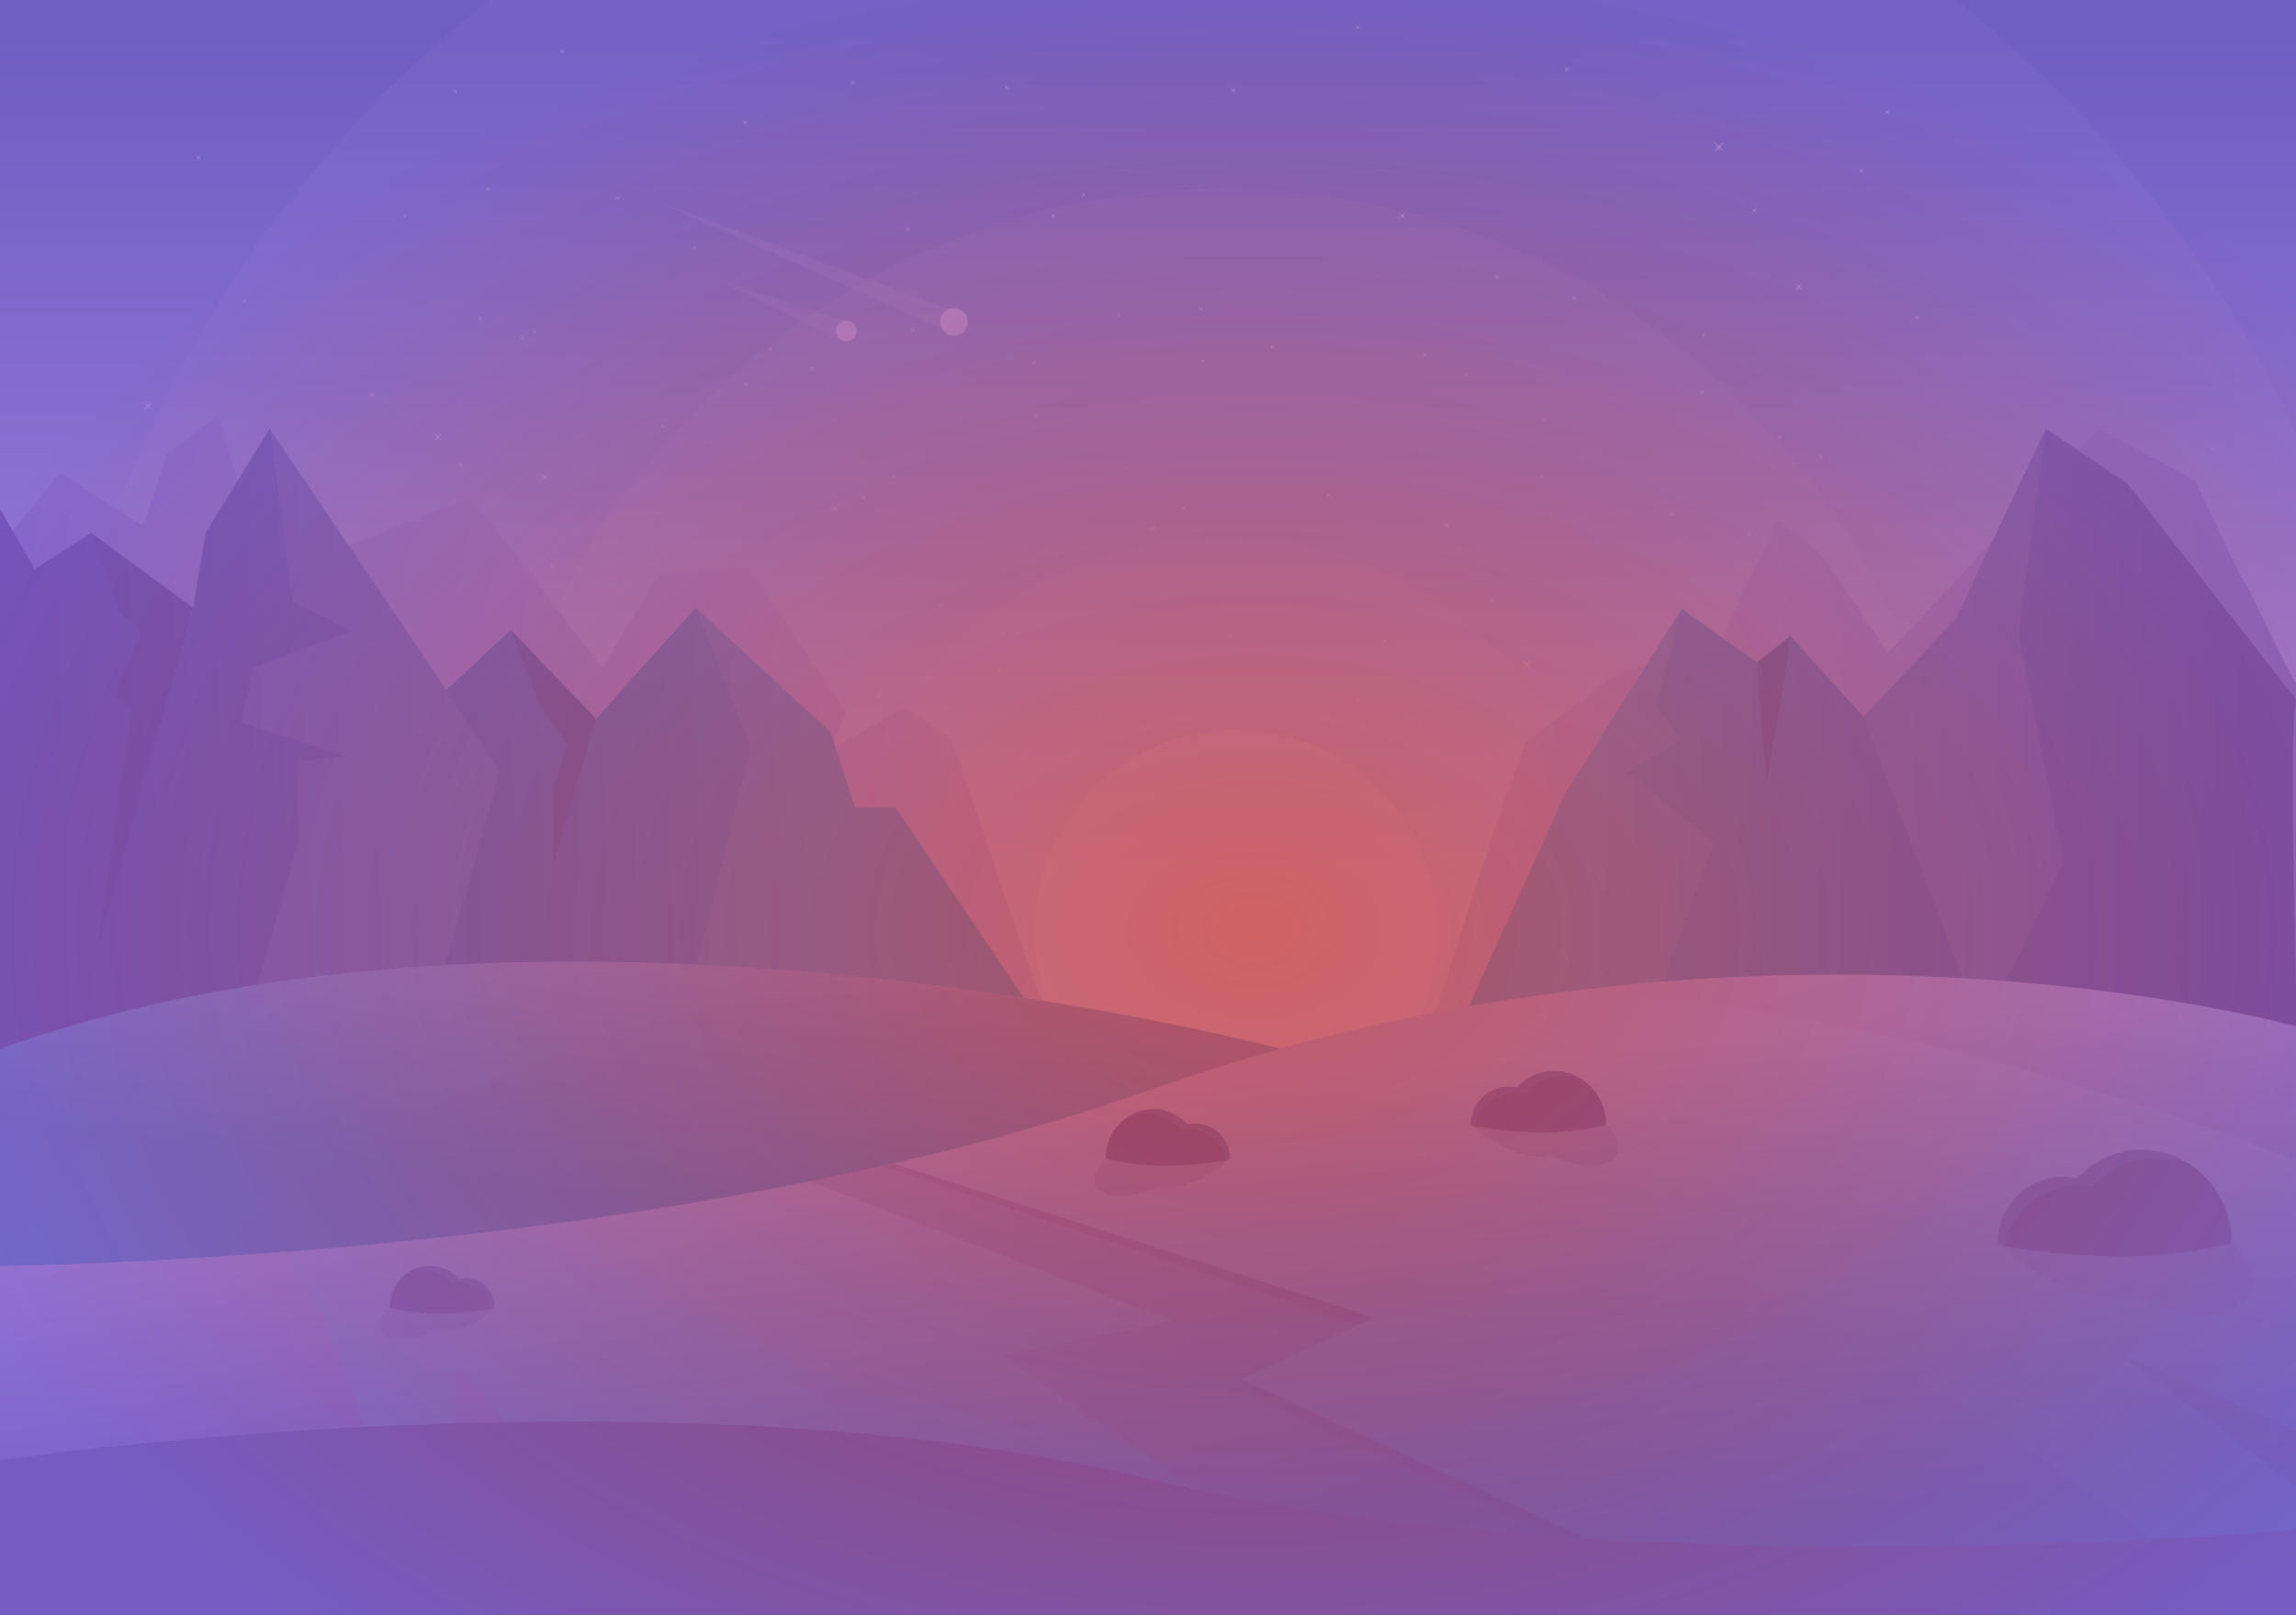 <?xml version="1.0" encoding="UTF-8" standalone="no"?>
<svg
   xmlns:dc="http://purl.org/dc/elements/1.1/"
   xmlns:cc="http://creativecommons.org/ns#"
   xmlns:rdf="http://www.w3.org/1999/02/22-rdf-syntax-ns#"
   xmlns:svg="http://www.w3.org/2000/svg"
   xmlns="http://www.w3.org/2000/svg"
   xmlns:xlink="http://www.w3.org/1999/xlink"
   xmlns:sodipodi="http://sodipodi.sourceforge.net/DTD/sodipodi-0.dtd"
   xmlns:inkscape="http://www.inkscape.org/namespaces/inkscape"
   version="1.1"
   id="Layer_1"
   x="0px"
   y="0px"
   width="2850px"
   height="2005.158px"
   viewBox="0 0 2850 2005.158"
   enable-background="new 0 0 2850 2005.158"
   xml:space="preserve"
   sodipodi:docname="background.svg"
   inkscape:version="1.0beta2 (2b71d25, 2019-12-03)"><rect x="0" y="0" width="2850" height="2005.158" fill="#333333" stroke="none"/><defs
   id="defs2498"><linearGradient
   id="linearGradient4571"
   inkscape:collect="always"><stop
     style="stop-color:#c83737;stop-opacity:1"
     offset="0"
     id="stop4569" /><stop
     style="stop-color:#8d5fd3;stop-opacity:1"
     offset="1"
     id="stop4567" /></linearGradient>
	<defs
   id="defs1702">
		<rect
   height="2005.158"
   width="2850"
   y="0"
   id="SVGID_1_" />
	</defs>
	<clipPath
   id="SVGID_2_">
		<use
   id="use1704"
   overflow="visible"
   xlink:href="#SVGID_1_" />
	</clipPath>
	<linearGradient
   y2="-15.573"
   x2="1425.001"
   y1="1316.183"
   x1="1425.001"
   gradientUnits="userSpaceOnUse"
   id="SVGID_3_">
		<stop
   id="stop1707"
   style="stop-color:#D7E7F7"
   offset="0.168" />
		<stop
   id="stop1709"
   style="stop-color:#C2D9EC"
   offset="0.274" />
		<stop
   id="stop1711"
   style="stop-color:#8BB3D0"
   offset="0.494" />
		<stop
   id="stop1713"
   style="stop-color:#3478A2"
   offset="0.806" />
		<stop
   id="stop1715"
   style="stop-color:#095B8C"
   offset="0.953" />
	</linearGradient>
	
	
	
	
	
	
	<linearGradient
   y2="835.756"
   x2="3223.806"
   y1="1163.146"
   x1="1477.738"
   gradientUnits="userSpaceOnUse"
   id="SVGID_4_">
		<stop
   id="stop1922"
   style="stop-color:#D7E7F7"
   offset="0" />
		<stop
   id="stop1924"
   style="stop-color:#C2D4EB"
   offset="0.18" />
		<stop
   id="stop1926"
   style="stop-color:#8BA4CC"
   offset="0.551" />
		<stop
   id="stop1928"
   style="stop-color:#4A6AA6"
   offset="0.953" />
	</linearGradient>
	
	
		<linearGradient
   gradientTransform="matrix(-1,0,0,1,174.212,0)"
   y2="810.42"
   x2="709.876"
   y1="1224.589"
   x1="-1499.016"
   gradientUnits="userSpaceOnUse"
   id="SVGID_5_">
		<stop
   id="stop1933"
   style="stop-color:#D7E7F7"
   offset="0" />
		<stop
   id="stop1935"
   style="stop-color:#C2D4EB"
   offset="0.18" />
		<stop
   id="stop1937"
   style="stop-color:#8BA4CC"
   offset="0.551" />
		<stop
   id="stop1939"
   style="stop-color:#4A6AA6"
   offset="0.953" />
	</linearGradient>
	
	<linearGradient
   y2="935.513"
   x2="1357.37"
   y1="972.271"
   x1="0.162"
   gradientUnits="userSpaceOnUse"
   id="SVGID_6_">
		<stop
   id="stop1944"
   style="stop-color:#1C306B"
   offset="0.035" />
		<stop
   id="stop1946"
   style="stop-color:#1BA0D1"
   offset="0.764" />
	</linearGradient>
	
	<linearGradient
   y2="970.421"
   x2="1713.196"
   y1="993.041"
   x1="2838.559"
   gradientUnits="userSpaceOnUse"
   id="SVGID_7_">
		<stop
   id="stop1951"
   style="stop-color:#1C306B"
   offset="0.035" />
		<stop
   id="stop1953"
   style="stop-color:#2FA9D6"
   offset="0.764" />
	</linearGradient>
	
	
	
	
	
	<linearGradient
   y2="1529.511"
   x2="772.409"
   y1="936.757"
   x1="844.904"
   gradientUnits="userSpaceOnUse"
   id="SVGID_20_">
		<stop
   id="stop2050"
   style="stop-color:#B3D3F8"
   offset="0.045" />
		<stop
   id="stop2052"
   style="stop-color:#9EC9F0"
   offset="0.19" />
		<stop
   id="stop2054"
   style="stop-color:#67AFDA"
   offset="0.49" />
		<stop
   id="stop2056"
   style="stop-color:#1087B8"
   offset="0.917" />
		<stop
   id="stop2058"
   style="stop-color:#0F86B8"
   offset="0.923" />
	</linearGradient>
	
	
	
	
	
	
	
	
	
	
	<linearGradient
   y2="1152.543"
   x2="3874.88"
   y1="1212.198"
   x1="1672.21"
   gradientUnits="userSpaceOnUse"
   id="SVGID_21_">
		<stop
   id="stop2137"
   style="stop-color:#1C306B"
   offset="0.035" />
		<stop
   id="stop2139"
   style="stop-color:#1BA0D1"
   offset="0.764" />
	</linearGradient>
	
	<linearGradient
   y2="1155.838"
   x2="3966.841"
   y1="1215.496"
   x1="1764.074"
   gradientUnits="userSpaceOnUse"
   id="SVGID_22_">
		<stop
   id="stop2144"
   style="stop-color:#1C306B"
   offset="0.035" />
		<stop
   id="stop2146"
   style="stop-color:#1BA0D1"
   offset="0.764" />
	</linearGradient>
	
	<linearGradient
   y2="1127.794"
   x2="4097.029"
   y1="1195.097"
   x1="1612.007"
   gradientUnits="userSpaceOnUse"
   id="SVGID_23_">
		<stop
   id="stop2151"
   style="stop-color:#1C306B"
   offset="0.035" />
		<stop
   id="stop2153"
   style="stop-color:#1BA0D1"
   offset="0.764" />
	</linearGradient>
	
	<linearGradient
   y2="1097.734"
   x2="5614.868"
   y1="1214.518"
   x1="1302.854"
   gradientUnits="userSpaceOnUse"
   id="SVGID_24_">
		<stop
   id="stop2158"
   style="stop-color:#1C306B"
   offset="0.055" />
		<stop
   id="stop2160"
   style="stop-color:#1C306B"
   offset="0.298" />
	</linearGradient>
	
	<linearGradient
   y2="1162.615"
   x2="4714.348"
   y1="1242.683"
   x1="1757.995"
   gradientUnits="userSpaceOnUse"
   id="SVGID_25_">
		<stop
   id="stop2165"
   style="stop-color:#1C306B"
   offset="0.055" />
		<stop
   id="stop2167"
   style="stop-color:#1C306B"
   offset="0.298" />
	</linearGradient>
	
	<linearGradient
   y2="1136.952"
   x2="5035.523"
   y1="1227.924"
   x1="1676.576"
   gradientUnits="userSpaceOnUse"
   id="SVGID_26_">
		<stop
   id="stop2172"
   style="stop-color:#1C306B"
   offset="0.055" />
		<stop
   id="stop2174"
   style="stop-color:#1C306B"
   offset="0.298" />
	</linearGradient>
	
	
	<linearGradient
   y2="1171.62"
   x2="3854.533"
   y1="1250.247"
   x1="951.379"
   gradientUnits="userSpaceOnUse"
   id="SVGID_27_">
		<stop
   id="stop2181"
   style="stop-color:#1B72A7"
   offset="0" />
		<stop
   id="stop2183"
   style="stop-color:#1BA0D1"
   offset="0.764" />
	</linearGradient>
	
	<linearGradient
   y2="1163.169"
   x2="3534.565"
   y1="1226.656"
   x1="1190.404"
   gradientUnits="userSpaceOnUse"
   id="SVGID_28_">
		<stop
   id="stop2188"
   style="stop-color:#1B72A7"
   offset="0" />
		<stop
   id="stop2190"
   style="stop-color:#1BA0D1"
   offset="0.764" />
	</linearGradient>
	
	
	
	
	<linearGradient
   y2="1970.033"
   x2="1450.983"
   y1="1158.093"
   x1="1387.099"
   gradientUnits="userSpaceOnUse"
   id="SVGID_29_">
		<stop
   id="stop2225"
   style="stop-color:#B3D2FA"
   offset="0.234" />
		<stop
   id="stop2227"
   style="stop-color:#82B7E4"
   offset="0.396" />
		<stop
   id="stop2229"
   style="stop-color:#519CCD"
   offset="0.577" />
		<stop
   id="stop2231"
   style="stop-color:#2E88BD"
   offset="0.738" />
		<stop
   id="stop2233"
   style="stop-color:#187CB4"
   offset="0.868" />
		<stop
   id="stop2235"
   style="stop-color:#1078B0"
   offset="0.953" />
	</linearGradient>
	
	<linearGradient
   y2="1737.706"
   x2="2553.902"
   y1="915.623"
   x1="2301.877"
   gradientUnits="userSpaceOnUse"
   id="SVGID_30_">
		<stop
   id="stop2240"
   style="stop-color:#FFFFFF"
   offset="0" />
		<stop
   id="stop2242"
   style="stop-color:#003599"
   offset="1" />
	</linearGradient>
	
	<linearGradient
   y2="1867.786"
   x2="2749.747"
   y1="1055.938"
   x1="2685.87"
   gradientUnits="userSpaceOnUse"
   id="SVGID_31_">
		<stop
   id="stop2247"
   style="stop-color:#FFFFFF"
   offset="0" />
		<stop
   id="stop2249"
   style="stop-color:#000000"
   offset="1" />
	</linearGradient>
	
	<linearGradient
   y2="1943.591"
   x2="1787.914"
   y1="1131.902"
   x1="1724.05"
   gradientUnits="userSpaceOnUse"
   id="SVGID_32_">
		<stop
   id="stop2254"
   style="stop-color:#FFFFFF"
   offset="0" />
		<stop
   id="stop2256"
   style="stop-color:#003599"
   offset="1" />
	</linearGradient>
	
	<linearGradient
   y2="2055.053"
   x2="380.229"
   y1="1243.312"
   x1="316.361"
   gradientUnits="userSpaceOnUse"
   id="SVGID_33_">
		<stop
   id="stop2261"
   style="stop-color:#FFFFFF"
   offset="0" />
		<stop
   id="stop2263"
   style="stop-color:#003599"
   offset="1" />
	</linearGradient>
	
	
	
	
	
	
	
	
	<linearGradient
   y2="385.721"
   x2="1058.993"
   y1="385.721"
   x1="894.221"
   gradientUnits="userSpaceOnUse"
   id="SVGID_37_">
		<stop
   id="stop2307"
   style="stop-color:#FFFFFF"
   offset="0" />
		<stop
   id="stop2309"
   style="stop-color:#FFFFFF"
   offset="1" />
	</linearGradient>
	
	
	<linearGradient
   y2="329.378"
   x2="1189.358"
   y1="329.378"
   x1="813.939"
   gradientUnits="userSpaceOnUse"
   id="SVGID_38_">
		<stop
   id="stop2316"
   style="stop-color:#FFFFFF"
   offset="0" />
		<stop
   id="stop2318"
   style="stop-color:#FFFFFF"
   offset="1" />
	</linearGradient>
	
	
	
	
	
	
	
	
	
	
	
	
	
	
	
	
	
	
	
	
	
	
	
<radialGradient
   r="1717.739"
   fy="1229.275"
   fx="1557.059"
   cy="1229.275"
   cx="1557.059"
   gradientTransform="matrix(1,0,0,0.695,0,301.165)"
   gradientUnits="userSpaceOnUse"
   id="radialGradient4575"
   xlink:href="#linearGradient4571"
   inkscape:collect="always" /></defs><sodipodi:namedview
   pagecolor="#ffffff"
   bordercolor="#666666"
   inkscape:document-rotation="0"
   borderopacity="1"
   objecttolerance="10"
   gridtolerance="10"
   guidetolerance="10"
   inkscape:pageopacity="0"
   inkscape:pageshadow="2"
   inkscape:window-width="1366"
   inkscape:window-height="702"
   id="namedview2496"
   showgrid="false"
   inkscape:zoom="0.13069509"
   inkscape:cx="844.99443"
   inkscape:cy="1331.9326"
   inkscape:window-x="0"
   inkscape:window-y="25"
   inkscape:window-maximized="0"
   inkscape:current-layer="Layer_1" />
<rect
   x="0"
   style="fill:url(#SVGID_3_)"
   id="rect1718"
   height="2005.158"
   width="2850"
   fill="url(#SVGID_3_)"
   clip-path="url(#SVGID_2_)"
   y="0" /><path
   inkscape:connector-curvature="0"
   id="path1720"
   d="m 1517.467,-318.055 c -810.976,0 -1468.401,660.774 -1468.401,1475.881 0,815.107 657.425,1475.881 1468.401,1475.881 810.985,0 1468.41,-660.774 1468.41,-1475.881 0,-815.107 -657.425,-1475.881 -1468.41,-1475.881 z"
   fill="#FFFFFF"
   clip-path="url(#SVGID_2_)"
   opacity="0.1" /><path
   inkscape:connector-curvature="0"
   id="path1722"
   d="m 1517.469,234.436 c -507.39,0 -918.71,413.415 -918.71,923.39 0,509.975 411.32,923.39 918.71,923.39 507.396,0 918.717,-413.415 918.717,-923.39 0,-509.975 -411.321,-923.39 -918.717,-923.39 z"
   fill="#FFFFFF"
   clip-path="url(#SVGID_2_)"
   opacity="0.1" /><g
   id="g1916"
   clip-path="url(#SVGID_2_)">
		<polygon
   id="polygon1724"
   points="2376.084,390.812 2378.672,393.946 2376.225,397.22 2379.454,394.732 2382.601,397.079 2380.125,394.058 2382.46,390.671 2379.343,393.271 "
   fill="#FFFFFF"
   opacity="0.93" />
		<polygon
   id="polygon1726"
   points="2112.836,413.011 2114.342,416.168 2112.977,419.418 2114.797,416.961 2116.613,419.338 2115.173,416.294 2116.473,412.93 2114.719,415.5 "
   fill="#FFFFFF"
   opacity="0.93" />
		<polygon
   id="polygon1728"
   points="2307.242,208.749 2309.829,211.881 2307.383,215.156 2310.612,212.668 2313.758,215.014 2311.283,211.994 2313.617,208.607 2310.5,211.207 "
   fill="#FFFFFF"
   opacity="0.93" />
		<polygon
   id="polygon1730"
   points="1237.32,828.986 1239.907,832.12 1237.461,835.394 1240.69,832.907 1243.836,835.253 1241.361,832.232 1243.696,828.845 1240.578,831.445 "
   fill="#FFFFFF"
   opacity="0.93" />
		<polygon
   id="polygon1732"
   points="1888.766,819.212 1893.728,825.223 1889.035,831.505 1895.229,826.732 1901.266,831.233 1896.518,825.438 1900.995,818.941 1895.015,823.928 "
   fill="#FFFFFF"
   opacity="0.93" />
		<polygon
   id="polygon1734"
   points="1682.938,865.42 1685.524,868.553 1683.078,871.828 1686.308,869.34 1689.453,871.687 1686.979,868.666 1689.312,865.279 1686.195,867.879 "
   fill="#FFFFFF"
   opacity="0.93" />
		<polygon
   id="polygon1736"
   points="1912.639,518.097 1915.227,521.23 1912.78,524.505 1916.01,522.017 1919.155,524.363 1916.68,521.343 1919.015,517.956 1915.897,520.556 "
   fill="#FFFFFF"
   opacity="0.93" />
		<polygon
   id="polygon1738"
   points="2283.531,735.228 2287.4,739.915 2283.741,744.814 2288.572,741.093 2293.279,744.602 2289.576,740.083 2293.067,735.016 2288.405,738.906 "
   fill="#FFFFFF"
   opacity="0.93" />
		<polygon
   id="polygon1740"
   points="681.854,698.75 684.441,701.884 681.995,705.158 685.224,702.67 688.37,705.016 685.895,701.996 688.229,698.609 685.112,701.208 "
   fill="#FFFFFF"
   opacity="0.93" />
		<polygon
   id="polygon1742"
   points="1385.201,388.782 1387.788,391.915 1385.341,395.189 1388.571,392.702 1391.717,395.048 1389.242,392.027 1391.576,388.64 1388.458,391.241 "
   fill="#FFFFFF"
   opacity="0.93" />
		<polygon
   id="polygon1744"
   points="1582.48,427.568 1579.363,430.169 1576.104,427.71 1578.58,430.956 1576.246,434.118 1579.251,431.63 1582.621,433.977 1580.034,430.843 "
   fill="#FFFFFF"
   opacity="0.93" />
		<polygon
   id="polygon1746"
   points="2541.634,621.476 2538.516,624.076 2535.258,621.618 2537.733,624.862 2535.398,628.025 2538.404,625.537 2541.774,627.883 2539.188,624.75 "
   fill="#FFFFFF"
   opacity="0.93" />
		<polygon
   id="polygon1748"
   points="2749.077,554.237 2745.959,556.837 2742.701,554.379 2745.177,557.624 2742.842,560.786 2745.848,558.299 2749.218,560.645 2746.631,557.512 "
   fill="#FFFFFF"
   opacity="0.93" />
		<polygon
   id="polygon1750"
   points="159.422,701.883 156.305,704.483 153.047,702.025 155.522,705.27 153.188,708.432 156.193,705.944 159.563,708.291 156.976,705.158 "
   fill="#FFFFFF"
   opacity="0.93" />
		<polygon
   id="polygon1752"
   points="183.733,890.288 180.616,892.888 177.358,890.43 179.833,893.675 177.499,896.837 180.504,894.35 183.874,896.696 181.287,893.562 "
   fill="#FFFFFF"
   opacity="0.93" />
		<polygon
   id="polygon1754"
   points="421.741,973.66 418.624,976.26 415.365,973.802 417.841,977.047 415.506,980.209 418.512,977.722 421.882,980.068 419.294,976.935 "
   fill="#FFFFFF"
   opacity="0.93" />
		<polygon
   id="polygon1756"
   points="357.572,689.675 354.455,692.274 351.197,689.816 353.672,693.062 351.338,696.224 354.343,693.736 357.713,696.082 355.126,692.949 "
   fill="#FFFFFF"
   opacity="0.93" />
		<polygon
   id="polygon1758"
   points="404.038,713.192 400.92,715.792 397.663,713.334 400.138,716.58 397.803,719.742 400.809,717.254 404.179,719.6 401.592,716.467 "
   fill="#FFFFFF"
   opacity="0.93" />
		<polygon
   id="polygon1760"
   points="574.664,574.086 571.547,576.687 568.289,574.228 570.764,577.473 568.429,580.635 571.435,578.147 574.805,580.494 572.218,577.361 "
   fill="#FFFFFF"
   opacity="0.93" />
		<polygon
   id="polygon1762"
   points="1556.674,928.826 1553.557,931.426 1550.3,928.967 1552.773,932.213 1550.44,935.375 1553.445,932.888 1556.814,935.234 1554.229,932.101 "
   fill="#FFFFFF"
   opacity="0.93" />
		<polygon
   id="polygon1764"
   points="2782.796,895.778 2779.678,898.379 2776.42,895.92 2778.896,899.166 2776.561,902.328 2779.566,899.84 2782.937,902.187 2780.35,899.053 "
   fill="#FFFFFF"
   opacity="0.93" />
		<polygon
   id="polygon1766"
   points="2686.857,762.431 2683.74,765.03 2680.481,762.572 2682.957,765.817 2680.622,768.979 2683.628,766.492 2686.998,768.838 2684.41,765.706 "
   fill="#FFFFFF"
   opacity="0.93" />
		<polygon
   id="polygon1768"
   points="2724.91,736.641 2721.794,739.241 2718.535,736.782 2721.011,740.028 2718.677,743.19 2721.682,740.702 2725.051,743.048 2722.465,739.915 "
   fill="#FFFFFF"
   opacity="0.93" />
		<polygon
   id="polygon1770"
   points="2500.993,892.504 2497.876,895.104 2494.617,892.646 2497.093,895.891 2494.758,899.053 2497.764,896.565 2501.134,898.912 2498.547,895.778 "
   fill="#FFFFFF"
   opacity="0.93" />
		<polygon
   id="polygon1772"
   points="2346.403,970.385 2343.286,972.985 2340.027,970.527 2342.503,973.772 2340.168,976.935 2343.174,974.447 2346.544,976.793 2343.957,973.66 "
   fill="#FFFFFF"
   opacity="0.93" />
		<polygon
   id="polygon1774"
   points="2087.375,918.758 2084.258,921.358 2081,918.899 2083.475,922.145 2081.141,925.307 2084.146,922.819 2087.516,925.166 2084.929,922.033 "
   fill="#FFFFFF"
   opacity="0.93" />
		<polygon
   id="polygon1776"
   points="2212.169,539.594 2209.052,542.195 2205.794,539.736 2208.27,542.982 2205.935,546.144 2208.94,543.656 2212.311,546.001 2209.724,542.869 "
   fill="#FFFFFF"
   opacity="0.93" />
		<polygon
   id="polygon1778"
   points="2263.638,563.979 2260.521,566.578 2257.263,564.12 2259.737,567.365 2257.403,570.527 2260.408,568.041 2263.778,570.386 2261.191,567.253 "
   fill="#FFFFFF"
   opacity="0.93" />
		<polygon
   id="polygon1780"
   points="2077.742,634.756 2074.626,637.355 2071.368,634.897 2073.842,638.142 2071.509,641.304 2074.514,638.817 2077.883,641.163 2075.297,638.03 "
   fill="#FFFFFF"
   opacity="0.93" />
		<polygon
   id="polygon1782"
   points="1861.601,340.438 1858.483,343.038 1855.227,340.579 1857.701,343.825 1855.367,346.987 1858.372,344.499 1861.742,346.845 1859.155,343.712 "
   fill="#FFFFFF"
   opacity="0.93" />
		<polygon
   id="polygon1784"
   points="2180.732,258.094 2177.615,260.694 2174.357,258.235 2176.832,261.481 2174.499,264.643 2177.503,262.155 2180.873,264.502 2178.287,261.369 "
   fill="#FFFFFF"
   opacity="0.93" />
		<polygon
   id="polygon1786"
   points="864.611,889.011 868.48,893.697 864.821,898.596 869.652,894.875 874.359,898.385 870.656,893.866 874.147,888.798 869.485,892.689 "
   fill="#FFFFFF"
   opacity="0.93" />
		<polygon
   id="polygon1788"
   points="1791.088,647.113 1794.957,651.8 1791.299,656.699 1796.129,652.978 1800.836,656.487 1797.133,651.968 1800.625,646.901 1795.962,650.791 "
   fill="#FFFFFF"
   opacity="0.93" />
		<polygon
   id="polygon1790"
   points="1123.575,281.537 1126.162,284.67 1123.716,287.944 1126.944,285.457 1130.091,287.802 1127.616,284.782 1129.95,281.396 1126.833,283.995 "
   fill="#FFFFFF"
   opacity="0.93" />
		<polygon
   id="polygon1792"
   points="860.326,303.734 861.832,306.892 860.467,310.143 862.287,307.686 864.104,310.062 862.663,307.018 863.963,303.654 862.208,306.224 "
   fill="#FFFFFF"
   opacity="0.93" />
		<polygon
   id="polygon1794"
   points="1054.733,99.472 1057.319,102.605 1054.874,105.88 1058.103,103.393 1061.249,105.739 1058.774,102.718 1061.107,99.331 1057.99,101.931 "
   fill="#FFFFFF"
   opacity="0.93" />
		<polygon
   id="polygon1796"
   points="636.255,709.936 641.218,715.947 636.526,722.229 642.72,717.456 648.756,721.958 644.007,716.163 648.485,709.664 642.506,714.653 "
   fill="#FFFFFF"
   opacity="0.93" />
		<polygon
   id="polygon1798"
   points="430.428,756.145 433.015,759.277 430.568,762.552 433.798,760.064 436.944,762.41 434.469,759.39 436.803,756.003 433.686,758.603 "
   fill="#FFFFFF"
   opacity="0.93" />
		<polygon
   id="polygon1800"
   points="660.129,408.821 662.716,411.954 660.271,415.229 663.5,412.741 666.646,415.087 664.17,412.066 666.505,408.68 663.388,411.279 "
   fill="#FFFFFF"
   opacity="0.93" />
		<polygon
   id="polygon1802"
   points="1031.021,625.952 1034.892,630.639 1031.232,635.538 1036.062,631.816 1040.769,635.326 1037.066,630.808 1040.559,625.74 1035.895,629.63 "
   fill="#FFFFFF"
   opacity="0.93" />
		<polygon
   id="polygon1804"
   points="1289.124,512.2 1286.006,514.8 1282.749,512.341 1285.224,515.587 1282.89,518.749 1285.895,516.261 1289.265,518.607 1286.678,515.475 "
   fill="#FFFFFF"
   opacity="0.93" />
		<polygon
   id="polygon1806"
   points="1496.567,444.961 1493.45,447.561 1490.191,445.103 1492.667,448.348 1490.332,451.51 1493.338,449.022 1496.708,451.369 1494.121,448.236 "
   fill="#FFFFFF"
   opacity="0.93" />
		<polygon
   id="polygon1808"
   points="1530.286,786.502 1527.169,789.103 1523.911,786.644 1526.386,789.889 1524.052,793.052 1527.058,790.564 1530.427,792.91 1527.84,789.777 "
   fill="#FFFFFF"
   opacity="0.93" />
		<polygon
   id="polygon1810"
   points="1434.348,653.154 1431.23,655.754 1427.972,653.296 1430.447,656.542 1428.112,659.704 1431.118,657.216 1434.488,659.562 1431.9,656.429 "
   fill="#FFFFFF"
   opacity="0.93" />
		<polygon
   id="polygon1812"
   points="1472.401,627.364 1469.284,629.964 1466.026,627.506 1468.501,630.751 1466.167,633.914 1469.172,631.426 1472.542,633.772 1469.955,630.639 "
   fill="#FFFFFF"
   opacity="0.93" />
		<polygon
   id="polygon1814"
   points="1248.483,783.228 1245.366,785.828 1242.108,783.37 1244.583,786.615 1242.249,789.777 1245.254,787.289 1248.624,789.635 1246.037,786.502 "
   fill="#FFFFFF"
   opacity="0.93" />
		<polygon
   id="polygon1816"
   points="1093.894,861.11 1090.776,863.709 1087.519,861.251 1089.993,864.496 1087.659,867.658 1090.664,865.171 1094.034,867.517 1091.448,864.384 "
   fill="#FFFFFF"
   opacity="0.93" />
		<polygon
   id="polygon1818"
   points="834.865,809.482 831.748,812.082 828.49,809.624 830.965,812.869 828.63,816.031 831.636,813.544 835.006,815.889 832.419,812.757 "
   fill="#FFFFFF"
   opacity="0.93" />
		<polygon
   id="polygon1820"
   points="959.66,430.318 956.543,432.918 953.285,430.459 955.759,433.706 953.426,436.868 956.431,434.38 959.8,436.726 957.214,433.593 "
   fill="#FFFFFF"
   opacity="0.93" />
		<polygon
   id="polygon1822"
   points="1011.128,454.702 1008.011,457.303 1004.753,454.844 1007.228,458.09 1004.894,461.252 1007.899,458.764 1011.269,461.11 1008.683,457.977 "
   fill="#FFFFFF"
   opacity="0.93" />
		<polygon
   id="polygon1824"
   points="825.233,525.479 822.116,528.08 818.858,525.621 821.333,528.867 818.999,532.029 822.004,529.541 825.374,531.887 822.787,528.754 "
   fill="#FFFFFF"
   opacity="0.93" />
		<polygon
   id="polygon1826"
   points="609.092,231.161 605.975,233.761 602.716,231.304 605.191,234.548 602.857,237.71 605.863,235.223 609.233,237.569 606.646,234.436 "
   fill="#FFFFFF"
   opacity="0.93" />
		<polygon
   id="polygon1828"
   points="928.224,148.818 925.106,151.418 921.848,148.96 924.323,152.205 921.989,155.367 924.994,152.879 928.363,155.225 925.777,152.092 "
   fill="#FFFFFF"
   opacity="0.93" />
		<polygon
   id="polygon1830"
   points="538.578,537.837 542.448,542.524 538.789,547.423 543.62,543.701 548.326,547.21 544.624,542.692 548.116,537.625 543.452,541.515 "
   fill="#FFFFFF"
   opacity="0.93" />
		<polygon
   id="polygon1832"
   points="763.486,243.003 766.072,246.136 763.626,249.41 766.855,246.923 770.001,249.269 767.527,246.248 769.86,242.862 766.743,245.461 "
   fill="#FFFFFF"
   opacity="0.93" />
		<polygon
   id="polygon1834"
   points="500.237,265.201 501.743,268.358 500.378,271.609 502.197,269.152 504.015,271.528 502.574,268.484 503.875,265.12 502.119,267.69 "
   fill="#FFFFFF"
   opacity="0.93" />
		<polygon
   id="polygon1836"
   points="694.644,60.939 697.23,64.072 694.785,67.347 698.014,64.859 701.159,67.204 698.685,64.185 701.018,60.797 697.902,63.397 "
   fill="#FFFFFF"
   opacity="0.93" />
		<polygon
   id="polygon1838"
   points="276.166,671.403 281.129,677.413 276.437,683.695 282.63,678.922 288.667,683.423 283.918,677.628 288.396,671.131 282.417,676.119 "
   fill="#FFFFFF"
   opacity="0.93" />
		<polygon
   id="polygon1840"
   points="70.338,717.61 72.926,720.744 70.479,724.018 73.708,721.53 76.854,723.876 74.379,720.856 76.714,717.469 73.597,720.069 "
   fill="#FFFFFF"
   opacity="0.93" />
		<polygon
   id="polygon1842"
   points="300.04,370.287 302.627,373.42 300.182,376.695 303.41,374.207 306.556,376.553 304.081,373.533 306.416,370.146 303.298,372.746 "
   fill="#FFFFFF"
   opacity="0.93" />
		<polygon
   id="polygon1844"
   points="670.932,587.418 674.802,592.105 671.143,597.004 675.973,593.283 680.68,596.792 676.977,592.274 680.47,587.206 675.806,591.097 "
   fill="#FFFFFF"
   opacity="0.93" />
		<polygon
   id="polygon1846"
   points="929.034,473.666 925.917,476.266 922.66,473.808 925.134,477.053 922.801,480.215 925.806,477.728 929.175,480.073 926.589,476.941 "
   fill="#FFFFFF"
   opacity="0.93" />
		<polygon
   id="polygon1848"
   points="1136.478,406.427 1133.36,409.028 1130.103,406.569 1132.578,409.814 1130.243,412.977 1133.249,410.489 1136.619,412.835 1134.032,409.702 "
   fill="#FFFFFF"
   opacity="0.93" />
		<polygon
   id="polygon1850"
   points="1170.197,747.969 1167.08,750.569 1163.822,748.11 1166.296,751.356 1163.963,754.518 1166.968,752.03 1170.337,754.376 1167.751,751.243 "
   fill="#FFFFFF"
   opacity="0.93" />
		<polygon
   id="polygon1852"
   points="1074.258,614.621 1071.141,617.221 1067.883,614.762 1070.357,618.008 1068.023,621.17 1071.029,618.682 1074.399,621.028 1071.812,617.896 "
   fill="#FFFFFF"
   opacity="0.93" />
		<polygon
   id="polygon1854"
   points="1112.312,588.831 1109.195,591.431 1105.937,588.972 1108.412,592.218 1106.078,595.38 1109.083,592.892 1112.453,595.238 1109.866,592.105 "
   fill="#FFFFFF"
   opacity="0.93" />
		<polygon
   id="polygon1856"
   points="888.394,744.694 885.276,747.294 882.019,744.835 884.494,748.081 882.159,751.243 885.165,748.755 888.535,751.102 885.948,747.969 "
   fill="#FFFFFF"
   opacity="0.93" />
		<polygon
   id="polygon1858"
   points="733.804,822.576 730.687,825.176 727.429,822.718 729.904,825.962 727.57,829.125 730.575,826.637 733.945,828.983 731.358,825.85 "
   fill="#FFFFFF"
   opacity="0.93" />
		<polygon
   id="polygon1860"
   points="474.776,770.949 471.659,773.548 468.4,771.09 470.875,774.335 468.542,777.497 471.547,775.009 474.917,777.356 472.33,774.223 "
   fill="#FFFFFF"
   opacity="0.93" />
		<polygon
   id="polygon1862"
   points="599.57,391.785 596.454,394.385 593.196,391.926 595.671,395.172 593.336,398.334 596.342,395.846 599.711,398.192 597.125,395.059 "
   fill="#FFFFFF"
   opacity="0.93" />
		<polygon
   id="polygon1864"
   points="651.039,416.169 647.922,418.769 644.664,416.311 647.138,419.556 644.805,422.718 647.81,420.23 651.18,422.577 648.593,419.443 "
   fill="#FFFFFF"
   opacity="0.93" />
		<polygon
   id="polygon1866"
   points="465.144,486.946 462.027,489.546 458.769,487.087 461.244,490.333 458.91,493.495 461.915,491.007 465.285,493.354 462.698,490.22 "
   fill="#FFFFFF"
   opacity="0.93" />
		<polygon
   id="polygon1868"
   points="249.002,192.627 245.885,195.228 242.627,192.769 245.103,196.015 242.768,199.177 245.773,196.689 249.144,199.036 246.556,195.902 "
   fill="#FFFFFF"
   opacity="0.93" />
		<polygon
   id="polygon1870"
   points="568.134,110.284 565.017,112.884 561.759,110.426 564.234,113.671 561.899,116.833 564.905,114.346 568.275,116.691 565.688,113.559 "
   fill="#FFFFFF"
   opacity="0.93" />
		<polygon
   id="polygon1872"
   points="178.488,499.303 182.359,503.99 178.7,508.889 183.53,505.168 188.237,508.677 184.534,504.158 188.026,499.091 183.363,502.981 "
   fill="#FFFFFF"
   opacity="0.93" />
		<polygon
   id="polygon1874"
   points="1652.814,617.186 1650.228,614.054 1652.674,610.779 1649.444,613.267 1646.299,610.92 1648.773,613.941 1646.439,617.328 1649.557,614.728 "
   fill="#FFFFFF"
   opacity="0.93" />
		<polygon
   id="polygon1876"
   points="1916.062,594.989 1914.557,591.832 1915.922,588.581 1914.103,591.037 1912.285,588.662 1913.726,591.705 1912.426,595.069 1914.181,592.5 "
   fill="#FFFFFF"
   opacity="0.93" />
		<polygon
   id="polygon1878"
   points="1721.656,799.25 1719.069,796.117 1721.516,792.844 1718.287,795.331 1715.141,792.985 1717.615,796.006 1715.281,799.392 1718.398,796.792 "
   fill="#FFFFFF"
   opacity="0.93" />
		<polygon
   id="polygon1880"
   points="2140.134,188.788 2135.171,182.777 2139.864,176.494 2133.669,181.267 2127.633,176.767 2132.382,182.561 2127.903,189.059 2133.884,184.071 "
   fill="#FFFFFF"
   opacity="0.93" />
		<polygon
   id="polygon1882"
   points="2345.961,142.579 2343.374,139.446 2345.82,136.171 2342.591,138.659 2339.444,136.312 2341.92,139.333 2339.586,142.721 2342.703,140.12 "
   fill="#FFFFFF"
   opacity="0.93" />
		<polygon
   id="polygon1884"
   points="2116.26,489.902 2113.673,486.769 2116.119,483.495 2112.89,485.982 2109.743,483.636 2112.219,486.657 2109.884,490.044 2113.002,487.444 "
   fill="#FFFFFF"
   opacity="0.93" />
		<polygon
   id="polygon1886"
   points="1745.368,272.771 1741.498,268.084 1745.157,263.186 1740.327,266.907 1735.62,263.397 1739.322,267.916 1735.831,272.983 1740.494,269.094 "
   fill="#FFFFFF"
   opacity="0.93" />
		<polygon
   id="polygon1888"
   points="1487.266,386.523 1490.383,383.924 1493.641,386.382 1491.166,383.137 1493.5,379.975 1490.494,382.461 1487.124,380.116 1489.712,383.25 "
   fill="#FFFFFF"
   opacity="0.93" />
		<polygon
   id="polygon1890"
   points="1279.822,453.762 1282.939,451.163 1286.197,453.621 1283.722,450.375 1286.057,447.213 1283.051,449.7 1279.681,447.355 1282.268,450.487 "
   fill="#FFFFFF"
   opacity="0.93" />
		<polygon
   id="polygon1892"
   points="1246.103,112.221 1249.22,109.621 1252.479,112.079 1250.003,108.833 1252.338,105.671 1249.332,108.159 1245.962,105.813 1248.549,108.946 "
   fill="#FFFFFF"
   opacity="0.93" />
		<polygon
   id="polygon1894"
   points="1342.042,245.569 1345.159,242.969 1348.417,245.427 1345.942,242.182 1348.276,239.02 1345.271,241.507 1341.901,239.162 1344.488,242.294 "
   fill="#FFFFFF"
   opacity="0.93" />
		<polygon
   id="polygon1896"
   points="1303.987,271.359 1307.105,268.759 1310.363,271.217 1307.888,267.972 1310.222,264.81 1307.217,267.297 1303.847,264.951 1306.434,268.084 "
   fill="#FFFFFF"
   opacity="0.93" />
		<polygon
   id="polygon1898"
   points="1527.905,115.496 1531.023,112.895 1534.281,115.354 1531.806,112.108 1534.141,108.946 1531.135,111.434 1527.765,109.088 1530.352,112.221 "
   fill="#FFFFFF"
   opacity="0.93" />
		<polygon
   id="polygon1900"
   points="1682.496,37.614 1685.613,35.014 1688.871,37.473 1686.396,34.227 1688.73,31.064 1685.725,33.552 1682.354,31.206 1684.942,34.339 "
   fill="#FFFFFF"
   opacity="0.93" />
		<polygon
   id="polygon1902"
   points="1941.523,89.241 1944.641,86.641 1947.899,89.1 1945.424,85.854 1947.759,82.692 1944.753,85.18 1941.383,82.833 1943.97,85.967 "
   fill="#FFFFFF"
   opacity="0.93" />
		<polygon
   id="polygon1904"
   points="1816.729,468.405 1819.847,465.805 1823.104,468.263 1820.63,465.018 1822.964,461.855 1819.959,464.343 1816.589,461.997 1819.175,465.13 "
   fill="#FFFFFF"
   opacity="0.93" />
		<polygon
   id="polygon1906"
   points="1765.261,444.021 1768.379,441.421 1771.637,443.879 1769.161,440.634 1771.496,437.472 1768.49,439.959 1765.12,437.613 1767.707,440.746 "
   fill="#FFFFFF"
   opacity="0.93" />
		<polygon
   id="polygon1908"
   points="1951.156,373.244 1954.272,370.643 1957.531,373.102 1955.056,369.856 1957.391,366.694 1954.385,369.182 1951.016,366.836 1953.602,369.969 "
   fill="#FFFFFF"
   opacity="0.93" />
		<polygon
   id="polygon1910"
   points="2167.298,667.562 2170.415,664.961 2173.672,667.42 2171.198,664.174 2173.531,661.012 2170.526,663.5 2167.157,661.154 2169.743,664.287 "
   fill="#FFFFFF"
   opacity="0.93" />
		<polygon
   id="polygon1912"
   points="1848.166,749.906 1851.283,747.305 1854.541,749.764 1852.066,746.519 1854.4,743.356 1851.395,745.844 1848.025,743.498 1850.611,746.631 "
   fill="#FFFFFF"
   opacity="0.93" />
		<polygon
   id="polygon1914"
   points="2237.812,360.886 2233.941,356.199 2237.6,351.3 2232.77,355.021 2228.063,351.513 2231.766,356.031 2228.273,361.098 2232.938,357.208 "
   fill="#FFFFFF"
   opacity="0.93" />
	</g><path
   inkscape:connector-curvature="0"
   id="path1918"
   d="m 1517.47,667.37 c -269.498,0 -487.97,219.584 -487.97,490.456 0,270.871 218.472,490.455 487.97,490.455 269.502,0 487.974,-219.584 487.974,-490.455 C 2005.443,886.955 1786.972,667.37 1517.47,667.37 Z"
   fill="#FFFFFF"
   clip-path="url(#SVGID_2_)"
   opacity="0.1" /><ellipse
   id="ellipse1920"
   ry="251.686"
   rx="250.41"
   cy="1157.826"
   cx="1534.436"
   fill="#FFFFFF"
   clip-path="url(#SVGID_2_)"
   opacity="0.4" /><path
   inkscape:connector-curvature="0"
   style="fill:url(#SVGID_4_)"
   id="path1931"
   d="m 2850.002,847.791 c -5.567,-4.208 -62.824,-126.328 -67.065,-130.298 -4.241,-3.971 -57.982,-120.489 -57.982,-120.489 l -119.766,-64.886 -261.902,278.641 -82.219,-121.995 -55.133,-42.649 -72.051,153.497 -124.798,35.938 -116.142,86.421 -37.718,108.01 -81.96,252.291 1076.734,43.203"
   fill="url(#SVGID_4_)"
   clip-path="url(#SVGID_2_)" /><path
   inkscape:connector-curvature="0"
   style="fill:url(#SVGID_5_)"
   id="path1942"
   d="m 286.785,1410.731 1049.022,-43.204 -87.361,-252.29 -66.641,-196.479 -58.089,-39.998 -91.212,50.066 17.599,-43.958 L 927.973,702.301 817.69,714.563 747.376,828.845 584.467,617.076 420.073,682.261 c 0,0 -57.283,116.518 -61.804,120.488 l -87.763,-287.275 -63.281,48.504 c 0,0 -27.854,89.951 -31.309,87.821 C 167.995,646.916 74.975,587.206 74.975,587.206 L 0.003,677.413"
   fill="url(#SVGID_5_)"
   clip-path="url(#SVGID_2_)" /><path
   inkscape:connector-curvature="0"
   style="fill:url(#SVGID_6_)"
   id="path1949"
   d="m 1007.466,1229.071 c 6.337,48.327 12.201,96.687 17.803,145.069 L 0.003,1403.367 0.001,631.996 l 43.092,74.6 69.98,-44.76 126.623,92.714 15.424,-92.714 79.61,-129.718 219.134,324.689 80.358,-74.572 105.772,110.084 123.595,-137.769 167.713,154.886 29.934,93.144 h 50.439 l 190.234,282.444"
   fill="url(#SVGID_6_)"
   clip-path="url(#SVGID_2_)" /><path
   inkscape:connector-curvature="0"
   style="fill:url(#SVGID_7_)"
   id="path1956"
   d="m 2180.873,822.576 41.479,-32.799 90.787,100.173 114.938,-122.095 111.346,-235.738 101.826,68.838 208.754,267.598 c -12.434,62.289 7.769,498.211 0,559.124 -11.224,87.999 -189.419,-146.061 -201.031,-58.115 -6.904,52.301 6.082,-52.359 0,0 l -796.558,-22.706 -29.308,-97.202 118.279,-261.606 146.133,-232.044 z"
   fill="url(#SVGID_7_)"
   clip-path="url(#SVGID_2_)" /><polyline
   id="polyline1958"
   points="2539.421,532.118 2505.758,788.223 2561.677,1069.985    2460.602,1280.161 2313.139,889.95 2428.076,767.855  "
   fill="#FFFFFF"
   clip-path="url(#SVGID_2_)"
   opacity="0.12" /><polyline
   id="polyline1960"
   points="335.128,532.118 363.42,747.359 437.528,783.327    314.908,828.601 298.981,897.003 430.46,939.631 368.254,945.315 371.083,1043.361 315.946,1236.148 530.296,1280.161    620.338,957.421  "
   fill="#FFFFFF"
   clip-path="url(#SVGID_2_)"
   opacity="0.12" /><polyline
   id="polyline1962"
   points="1301.91,1285.024 1043.08,1385.917 840.395,1296.665    931.949,927.829 863.589,754.55 1031.303,909.437 1061.236,1002.58 1111.676,1002.58  "
   fill="#FFFFFF"
   clip-path="url(#SVGID_2_)"
   opacity="0.12" /><path
   inkscape:connector-curvature="0"
   style="fill:url(#SVGID_20_)"
   id="path2061"
   d="m 1589.255,1302.34 c 0,0 -911.335,-244.037 -1589.255,0 v 359.135 l 1576.272,-161.988"
   fill="url(#SVGID_20_)"
   clip-path="url(#SVGID_2_)" /><path
   inkscape:connector-curvature="0"
   id="path2063"
   d="m 382.253,1213.777 c -130.529,16.565 -260.178,44.618 -382.252,88.562 v 295.391 c 77.68,-181.618 218.542,-297.935 382.252,-383.953 z"
   fill="#36649F"
   clip-path="url(#SVGID_2_)"
   opacity="0.1" /><path
   inkscape:connector-curvature="0"
   id="path2065"
   d="m 1191.042,1227.368 c -103.629,5.131 -208.855,5.154 -310.673,24.192 -267.687,66.496 -514.831,182.566 -708.195,386.19 -2.336,2.461 -4.719,4.698 -7.137,6.763 l 1411.235,-145.027 12.982,-197.146 c 0,0 -161.109,-43.116 -398.212,-74.972 z"
   fill="#36649F"
   clip-path="url(#SVGID_2_)"
   opacity="0.1" /><polyline
   id="polyline2179"
   points="2087.516,756.003 2055.563,875.867 2087.375,918.758    2019.513,958.104 2127.633,1046.569 2057.684,1236.267 1819.216,1258.254 1941.383,988.047  "
   fill="#FFFFFF"
   clip-path="url(#SVGID_2_)"
   opacity="0.12" /><path
   inkscape:connector-curvature="0"
   style="fill:url(#SVGID_29_)"
   id="path2238"
   d="m 2850,1274.456 c 0,0 -669.32,-188.467 -1425,79.654 C 828.615,1565.712 0,1571.929 0,1571.929 v 433.229 h 2850"
   fill="url(#SVGID_29_)"
   clip-path="url(#SVGID_2_)" /><path
   inkscape:connector-curvature="0"
   style="fill:url(#SVGID_30_)"
   id="path2245"
   d="m 2850,1440.779 v -166.323 c 0,0 -379.74,-106.838 -890.043,-45.054 303.947,22.108 603.507,100.604 890.043,211.377 z"
   fill="url(#SVGID_30_)"
   clip-path="url(#SVGID_2_)"
   opacity="0.3" /><path
   inkscape:connector-curvature="0"
   style="fill:url(#SVGID_31_)"
   id="path2252"
   d="m 2850,1847.107 v -70.392 c -73.723,-33.28 -147.924,-65.466 -222.46,-96.865 76.284,52.853 150.495,108.637 222.46,167.257 z"
   fill="url(#SVGID_31_)"
   clip-path="url(#SVGID_2_)"
   opacity="0.16" /><path
   inkscape:connector-curvature="0"
   style="fill:url(#SVGID_32_)"
   id="path2259"
   d="m 2790.513,2005.158 c -161.445,-135.68 -335.626,-255.284 -519.335,-359.267 -124.167,-70.28 -252.004,-133.39 -383.726,-188.08 -101.354,-42.082 -206.869,-81.611 -315.067,-104.89 -14.933,-0.684 -29.884,-1.114 -44.856,-1.215 -18.628,-0.124 -33.831,-5.516 -45.766,-14.156 -2.075,-0.249 -4.158,-0.416 -6.233,-0.65 -16.801,5.534 -33.633,11.214 -50.528,17.209 -209.687,74.398 -447.992,123.328 -668.98,155.601 136.717,99.979 262.918,214.637 370.434,346 27.737,33.89 33.269,81.104 0,114.544 -28.673,28.818 -86.294,33.805 -113.962,0 -4.559,-5.57 -9.241,-11.025 -13.864,-16.536 1.463,19.457 -5.403,37.284 -17.256,51.44 z"
   fill="url(#SVGID_32_)"
   clip-path="url(#SVGID_2_)"
   opacity="0.2" /><path
   inkscape:connector-curvature="0"
   style="fill:url(#SVGID_33_)"
   id="path2266"
   d="m 563.352,1698.602 c 8.707,35.182 -15.026,128.76 23.983,113.276 40.636,-16.13 -10.23,86.911 -56.282,99.633 -38.402,10.606 -51.529,-4.253 -59.394,-47.313 C 447.383,1731.28 421.882,1671.03 353.806,1554.353 143.427,1570.837 0.001,1571.928 0.001,1571.928 v 433.23 H 752.606 C 700.937,1886.568 640.384,1754.003 563.352,1698.602 Z"
   fill="url(#SVGID_33_)"
   clip-path="url(#SVGID_2_)"
   opacity="0.9" /><g
   id="g2275"
   clip-path="url(#SVGID_2_)"
   opacity="0.4">
		<linearGradient
   y2="1988.908"
   x2="1900.476"
   y1="1392.834"
   x1="1129.084"
   gradientUnits="userSpaceOnUse"
   id="SVGID_34_">
			<stop
   id="stop2268"
   style="stop-color:#5C77A2"
   offset="0" />
			<stop
   id="stop2270"
   style="stop-color:#173E7D"
   offset="1" />
		</linearGradient>
		<path
   inkscape:connector-curvature="0"
   style="fill:url(#SVGID_34_)"
   id="path2273"
   d="M 1561.458,1904.457 1245.69,1684.408 c -1.279,-0.891 -1.075,-1.871 0.453,-2.179 l 206.504,-41.511 c 1.528,-0.308 1.589,-1.017 0.134,-1.576 l -445.362,-171.258 c -1.455,-0.56 -1.398,-1.285 0.126,-1.613 l 98.438,-21.155 c 1.524,-0.328 3.986,-0.206 5.471,0.27 l 591.507,189.646 c 1.484,0.476 1.542,1.402 0.128,2.058 l -160.266,74.346 c -1.414,0.655 -1.413,1.727 0,2.381 l 425.696,196.496"
   fill="url(#SVGID_34_)" />
	</g><g
   id="g2291"
   clip-path="url(#SVGID_2_)"
   opacity="0.4">
		<linearGradient
   y2="1989.883"
   x2="1974.754"
   y1="1326.218"
   x1="1115.892"
   gradientUnits="userSpaceOnUse"
   id="SVGID_35_">
			<stop
   id="stop2277"
   style="stop-color:#5C77A2"
   offset="0" />
			<stop
   id="stop2279"
   style="stop-color:#173E7D"
   offset="1" />
		</linearGradient>
		<path
   inkscape:connector-curvature="0"
   style="fill:url(#SVGID_35_)"
   id="path2282"
   d="m 1682.78,1628.632 c 0,0 -451.926,-145.11 -575.03,-184.111 -9.47,3.537 0.024,0.368 -12.918,2.992 113.385,35.922 587.948,196.685 587.948,196.685 0.968,0.306 1.728,0.672 2.552,1.02 10.351,-5.5 9.48,-12.775 -2.552,-16.586 z"
   fill="url(#SVGID_35_)" />
		<linearGradient
   y2="1951.632"
   x2="1929.61"
   y1="1378.044"
   x1="1187.318"
   gradientUnits="userSpaceOnUse"
   id="SVGID_36_">
			<stop
   id="stop2284"
   style="stop-color:#5C77A2"
   offset="0" />
			<stop
   id="stop2286"
   style="stop-color:#173E7D"
   offset="1" />
		</linearGradient>
		<path
   inkscape:connector-curvature="0"
   style="fill:url(#SVGID_36_)"
   id="path2289"
   d="m 1562.155,1738.279 371.614,171.534 34.807,0.5 -406.421,-187.599 c -1.559,-0.721 -2.895,-1.503 -4.05,-2.327 -7.754,5.542 -6.417,13.061 4.05,17.892 z"
   fill="url(#SVGID_36_)" />
	</g><path
   inkscape:connector-curvature="0"
   id="path2293"
   d="m 0.003,2005.158 v -192.12 c 0,0 826.249,-122.214 1425,23.189 573.601,139.298 1424.999,63.416 1424.999,63.416 v 105.515 z"
   fill="#264F8C"
   clip-path="url(#SVGID_2_)" /><polygon
   id="polygon2301"
   points="120.849,1178.351 163.043,879.839 140.642,862.19 176.385,783.327 149.316,762.369 113.073,661.836 239.696,754.551 "
   clip-path="url(#SVGID_2_)"
   opacity="0.24" /><polygon
   id="polygon2303"
   points="687.109,1072.357 687.109,979.418 704.727,924.357 670.301,875.867 634.222,782.235 739.995,892.319 "
   clip-path="url(#SVGID_2_)"
   opacity="0.24" /><ellipse
   id="ellipse2305"
   ry="12.936"
   rx="12.869"
   cy="411.121"
   cx="1050.568"
   fill="#FFFFFF"
   clip-path="url(#SVGID_2_)"
   opacity="0.82" /><polygon
   style="fill:url(#SVGID_37_)"
   id="polygon2312"
   points="1058.993,401.358 1042.183,422.45 894.221,348.991 "
   fill="url(#SVGID_37_)"
   clip-path="url(#SVGID_2_)"
   opacity="0.16" /><ellipse
   id="ellipse2314"
   ry="17.238"
   rx="17.151"
   cy="399.616"
   cx="1184.155"
   fill="#FFFFFF"
   clip-path="url(#SVGID_2_)"
   opacity="0.82" /><polygon
   style="fill:url(#SVGID_38_)"
   id="polygon2321"
   points="1189.358,388.254 1172.549,409.347 813.939,249.41 "
   fill="url(#SVGID_38_)"
   clip-path="url(#SVGID_2_)"
   opacity="0.16" /><g
   id="g2347"
   clip-path="url(#SVGID_2_)"
   opacity="0.31">
		<path
   inkscape:connector-curvature="0"
   id="path2345"
   d="m 1975.985,1396.674 17.919,-0.03 c 24.291,24.408 18.351,46.862 -13.27,50.153 -1.979,0.205 -4.033,0.306 -6.138,0.328 -0.3,0.107 -0.494,0.281 -0.804,0.382 -1.749,-0.084 -3.625,-0.394 -5.438,-0.584 -13.938,-0.986 -30.11,-5.554 -46.364,-12.729 -2.318,0.815 -4.871,1.473 -8.02,1.698 -6.036,0.433 -13.02,-0.354 -20.491,-2.137 -21.724,-5.02 -48.464,-19.329 -66.888,-36.829 h 0.121 c -0.406,-0.376 -0.885,-0.727 -1.282,-1.104"
   fill="#36649F" />
	</g><g
   id="g2353"
   clip-path="url(#SVGID_2_)">
		<path
   inkscape:connector-curvature="0"
   id="path2349"
   d="m 1864.762,1358.501 c 5.672,-2.521 11.907,-3.943 18.471,-3.943 3.424,0 6.697,0.54 9.899,1.29 8.94,-9.692 20.578,-16.666 33.724,-19.444 1.648,-0.443 3.235,-1.039 4.93,-1.354 0.419,0.081 0.799,0.265 1.216,0.354 2.167,-0.233 4.364,-0.37 6.593,-0.37 8.188,0 15.988,1.644 23.195,4.524 -9.816,-6.251 -21.33,-9.919 -33.698,-9.919 -2.229,0 -4.426,0.137 -6.594,0.37 -0.415,-0.092 -0.796,-0.274 -1.215,-0.355 -1.694,0.315 -3.281,0.911 -4.929,1.355 -13.146,2.776 -24.784,9.752 -33.725,19.442 -3.202,-0.749 -6.476,-1.29 -9.899,-1.29 -6.562,0 -12.799,1.422 -18.47,3.944 -16.627,6.904 -28.402,23.684 -28.402,43.376 h 0.12 c -0.01,0.424 -0.12,0.816 -0.12,1.24 l 10.934,1.912 c 1.564,-17.816 12.562,-34.734 27.97,-41.132 z"
   fill="#3B6EB0" />
		<path
   inkscape:connector-curvature="0"
   id="path2351"
   d="m 1993.612,1396.482 c 0,-24.104 -12.355,-45.164 -30.823,-56.924 -7.207,-2.881 -15.008,-4.524 -23.195,-4.524 -2.229,0 -4.426,0.137 -6.593,0.37 -0.417,-0.09 -0.797,-0.273 -1.216,-0.354 -1.694,0.314 -3.281,0.91 -4.93,1.354 -13.146,2.778 -24.783,9.752 -33.724,19.444 -3.202,-0.75 -6.476,-1.29 -9.899,-1.29 -6.563,0 -12.799,1.422 -18.471,3.943 -15.408,6.398 -31.88,22.362 -33.445,40.179 0,0 38.926,7.473 83.828,7.473 44.902,-10e-4 78.468,-9.671 78.468,-9.671 z"
   fill="#346099" />
	</g><g
   id="g2357"
   clip-path="url(#SVGID_2_)"
   opacity="0.31">
		<path
   inkscape:connector-curvature="0"
   id="path2355"
   d="m 1388.63,1438.796 -16.476,-0.028 c -22.337,22.446 -16.875,43.095 12.202,46.12 1.819,0.189 3.709,0.282 5.645,0.303 0.276,0.099 0.455,0.258 0.739,0.351 1.608,-0.077 3.333,-0.361 5.001,-0.536 12.817,-0.908 27.688,-5.107 42.637,-11.706 2.13,0.75 4.478,1.354 7.373,1.562 5.551,0.397 11.973,-0.327 18.843,-1.966 19.977,-4.615 44.566,-17.773 61.509,-33.867 h -0.111 c 0.373,-0.346 0.814,-0.668 1.18,-1.015"
   fill="#36649F" />
	</g><g
   id="g2363"
   clip-path="url(#SVGID_2_)">
		<path
   inkscape:connector-curvature="0"
   id="path2359"
   d="m 1490.909,1403.693 c -5.215,-2.319 -10.949,-3.627 -16.984,-3.627 -3.148,0 -6.159,0.497 -9.104,1.187 -8.222,-8.913 -18.923,-15.326 -31.012,-17.88 -1.516,-0.408 -2.975,-0.956 -4.533,-1.245 -0.385,0.074 -0.734,0.242 -1.117,0.325 -1.993,-0.215 -4.014,-0.34 -6.064,-0.34 -7.529,0 -14.703,1.511 -21.33,4.16 9.028,-5.747 19.615,-9.121 30.988,-9.121 2.051,0 4.071,0.126 6.064,0.34 0.383,-0.083 0.732,-0.252 1.117,-0.326 1.559,0.29 3.018,0.837 4.532,1.246 12.09,2.554 22.791,8.967 31.013,17.879 2.944,-0.688 5.955,-1.187 9.104,-1.187 6.035,0 11.769,1.309 16.984,3.628 15.29,6.349 26.118,21.778 26.118,39.887 h -0.11 c 0.01,0.391 0.11,0.751 0.11,1.141 l -10.055,1.758 c -1.439,-16.384 -11.552,-31.942 -25.721,-37.825 z"
   fill="#3B6EB0" />
		<path
   inkscape:connector-curvature="0"
   id="path2361"
   d="m 1372.422,1438.619 c 0,-22.165 11.362,-41.531 28.343,-52.346 6.627,-2.649 13.801,-4.16 21.33,-4.16 2.05,0 4.071,0.125 6.064,0.34 0.383,-0.083 0.732,-0.251 1.117,-0.325 1.559,0.289 3.018,0.837 4.533,1.245 12.089,2.554 22.79,8.967 31.012,17.88 2.944,-0.689 5.955,-1.187 9.104,-1.187 6.035,0 11.77,1.308 16.984,3.627 14.169,5.883 29.316,20.563 30.756,36.947 0,0 -35.795,6.872 -77.085,6.872 -41.291,10e-4 -72.158,-8.893 -72.158,-8.893 z"
   fill="#346099" />
	</g><g
   id="g2367"
   clip-path="url(#SVGID_2_)"
   opacity="0.31">
		<path
   inkscape:connector-curvature="0"
   id="path2365"
   d="m 497.194,1623.853 -13.921,-0.023 c -18.874,18.964 -14.258,36.411 10.31,38.968 1.537,0.16 3.133,0.237 4.769,0.256 0.232,0.082 0.385,0.218 0.625,0.295 1.359,-0.064 2.816,-0.305 4.225,-0.452 10.83,-0.768 23.395,-4.315 36.024,-9.891 1.8,0.634 3.784,1.144 6.229,1.318 4.69,0.336 10.116,-0.275 15.921,-1.659 16.879,-3.9 37.655,-15.019 51.97,-28.615 l -0.094,-10e-4 c 0.315,-0.292 0.688,-0.563 0.996,-0.856"
   fill="#36649F" />
	</g><g
   id="g2373"
   clip-path="url(#SVGID_2_)">
		<path
   inkscape:connector-curvature="0"
   id="path2369"
   d="m 583.61,1594.193 c -4.407,-1.959 -9.251,-3.063 -14.351,-3.063 -2.66,0 -5.203,0.42 -7.691,1.002 -6.947,-7.53 -15.988,-12.948 -26.203,-15.106 -1.281,-0.346 -2.513,-0.808 -3.83,-1.052 -0.326,0.062 -0.621,0.204 -0.944,0.275 -1.684,-0.182 -3.391,-0.288 -5.123,-0.288 -6.361,0 -12.423,1.276 -18.022,3.516 7.627,-4.857 16.573,-7.707 26.182,-7.707 1.732,0 3.44,0.106 5.124,0.287 0.323,-0.07 0.619,-0.212 0.944,-0.275 1.316,0.245 2.55,0.708 3.83,1.053 10.215,2.157 19.256,7.576 26.203,15.105 2.488,-0.581 5.032,-1.001 7.691,-1.001 5.1,0 9.944,1.104 14.351,3.063 12.919,5.365 22.068,18.401 22.068,33.701 h -0.094 c 0.008,0.33 0.094,0.635 0.094,0.965 l -8.496,1.485 c -1.216,-13.843 -9.76,-26.988 -21.733,-31.96 z"
   fill="#3B6EB0" />
		<path
   inkscape:connector-curvature="0"
   id="path2371"
   d="m 483.5,1623.703 c 0,-18.727 9.6,-35.09 23.948,-44.227 5.599,-2.239 11.661,-3.516 18.022,-3.516 1.732,0 3.439,0.106 5.123,0.288 0.323,-0.071 0.619,-0.214 0.944,-0.275 1.316,0.244 2.549,0.706 3.83,1.052 10.215,2.158 19.255,7.576 26.203,15.106 2.488,-0.582 5.031,-1.002 7.691,-1.002 5.1,0 9.944,1.104 14.351,3.063 11.972,4.972 24.771,17.375 25.987,31.218 0,0 -30.244,5.806 -65.131,5.806 -34.889,0 -60.968,-7.513 -60.968,-7.513 z"
   fill="#346099" />
	</g><polygon
   id="polygon2451"
   points="2186.724,906.14 2193.476,967.742 2217.471,829.125 2222.352,789.777 2180.873,822.576 "
   clip-path="url(#SVGID_2_)"
   opacity="0.24" /><g
   id="g2485"
   clip-path="url(#SVGID_2_)"
   opacity="0.31">
		<path
   inkscape:connector-curvature="0"
   id="path2483"
   d="m 2739.679,1543.684 31.039,-0.052 c 42.079,42.282 31.789,81.181 -22.986,86.881 -3.427,0.356 -6.987,0.529 -10.632,0.569 -0.52,0.185 -0.857,0.485 -1.393,0.66 -3.031,-0.146 -6.278,-0.68 -9.422,-1.011 -24.145,-1.709 -52.16,-9.622 -80.318,-22.052 -4.014,1.413 -8.436,2.552 -13.891,2.942 -10.456,0.748 -22.555,-0.615 -35.496,-3.702 -37.633,-8.694 -83.955,-33.484 -115.87,-63.799 l 0.21,-10e-4 c -0.704,-0.651 -1.534,-1.258 -2.222,-1.91"
   fill="#36649F" />
	</g><g
   id="g2491"
   clip-path="url(#SVGID_2_)">
		<path
   inkscape:connector-curvature="0"
   id="path2487"
   d="m 2547.006,1477.557 c 9.824,-4.368 20.626,-6.831 31.994,-6.831 5.932,0 11.604,0.938 17.149,2.234 15.488,-16.79 35.647,-28.87 58.422,-33.682 2.854,-0.77 5.604,-1.801 8.538,-2.347 0.726,0.141 1.385,0.458 2.104,0.615 3.755,-0.404 7.562,-0.642 11.423,-0.642 14.184,0 27.697,2.847 40.182,7.839 -17.006,-10.829 -36.95,-17.184 -58.376,-17.184 -3.861,0 -7.667,0.237 -11.423,0.641 -0.72,-0.158 -1.379,-0.476 -2.104,-0.615 -2.936,0.546 -5.685,1.577 -8.539,2.348 -22.774,4.81 -42.934,16.893 -58.422,33.681 -5.547,-1.298 -11.218,-2.235 -17.147,-2.235 -11.369,0 -22.172,2.464 -31.996,6.834 -28.804,11.959 -49.203,41.026 -49.203,75.14 h 0.211 c -0.019,0.733 -0.211,1.414 -0.211,2.148 l 18.941,3.312 c 2.713,-30.865 21.764,-60.172 48.457,-71.256 z"
   fill="#3766A3" />
		<path
   inkscape:connector-curvature="0"
   id="path2489"
   d="m 2770.213,1543.353 c 0,-41.756 -21.404,-78.237 -53.395,-98.608 -12.484,-4.992 -25.998,-7.839 -40.182,-7.839 -3.861,0 -7.668,0.237 -11.423,0.642 -0.72,-0.157 -1.379,-0.475 -2.104,-0.615 -2.935,0.546 -5.685,1.577 -8.538,2.347 -22.774,4.812 -42.934,16.892 -58.422,33.682 -5.546,-1.297 -11.218,-2.234 -17.149,-2.234 -11.368,0 -22.17,2.463 -31.994,6.831 -26.692,11.084 -55.228,38.738 -57.939,69.604 0,0 67.432,12.944 145.215,12.944 77.783,0 135.931,-16.754 135.931,-16.754 z"
   fill="#2D5385" />
	</g>
<rect
   y="-206.588"
   x="-420.827"
   height="2387.236"
   width="3435.477"
   id="rect4565"
   style="opacity:0.775;mix-blend-mode:color;fill:url(#radialGradient4575);fill-opacity:1;stroke-width:5.226;paint-order:markers stroke fill" /></svg>
